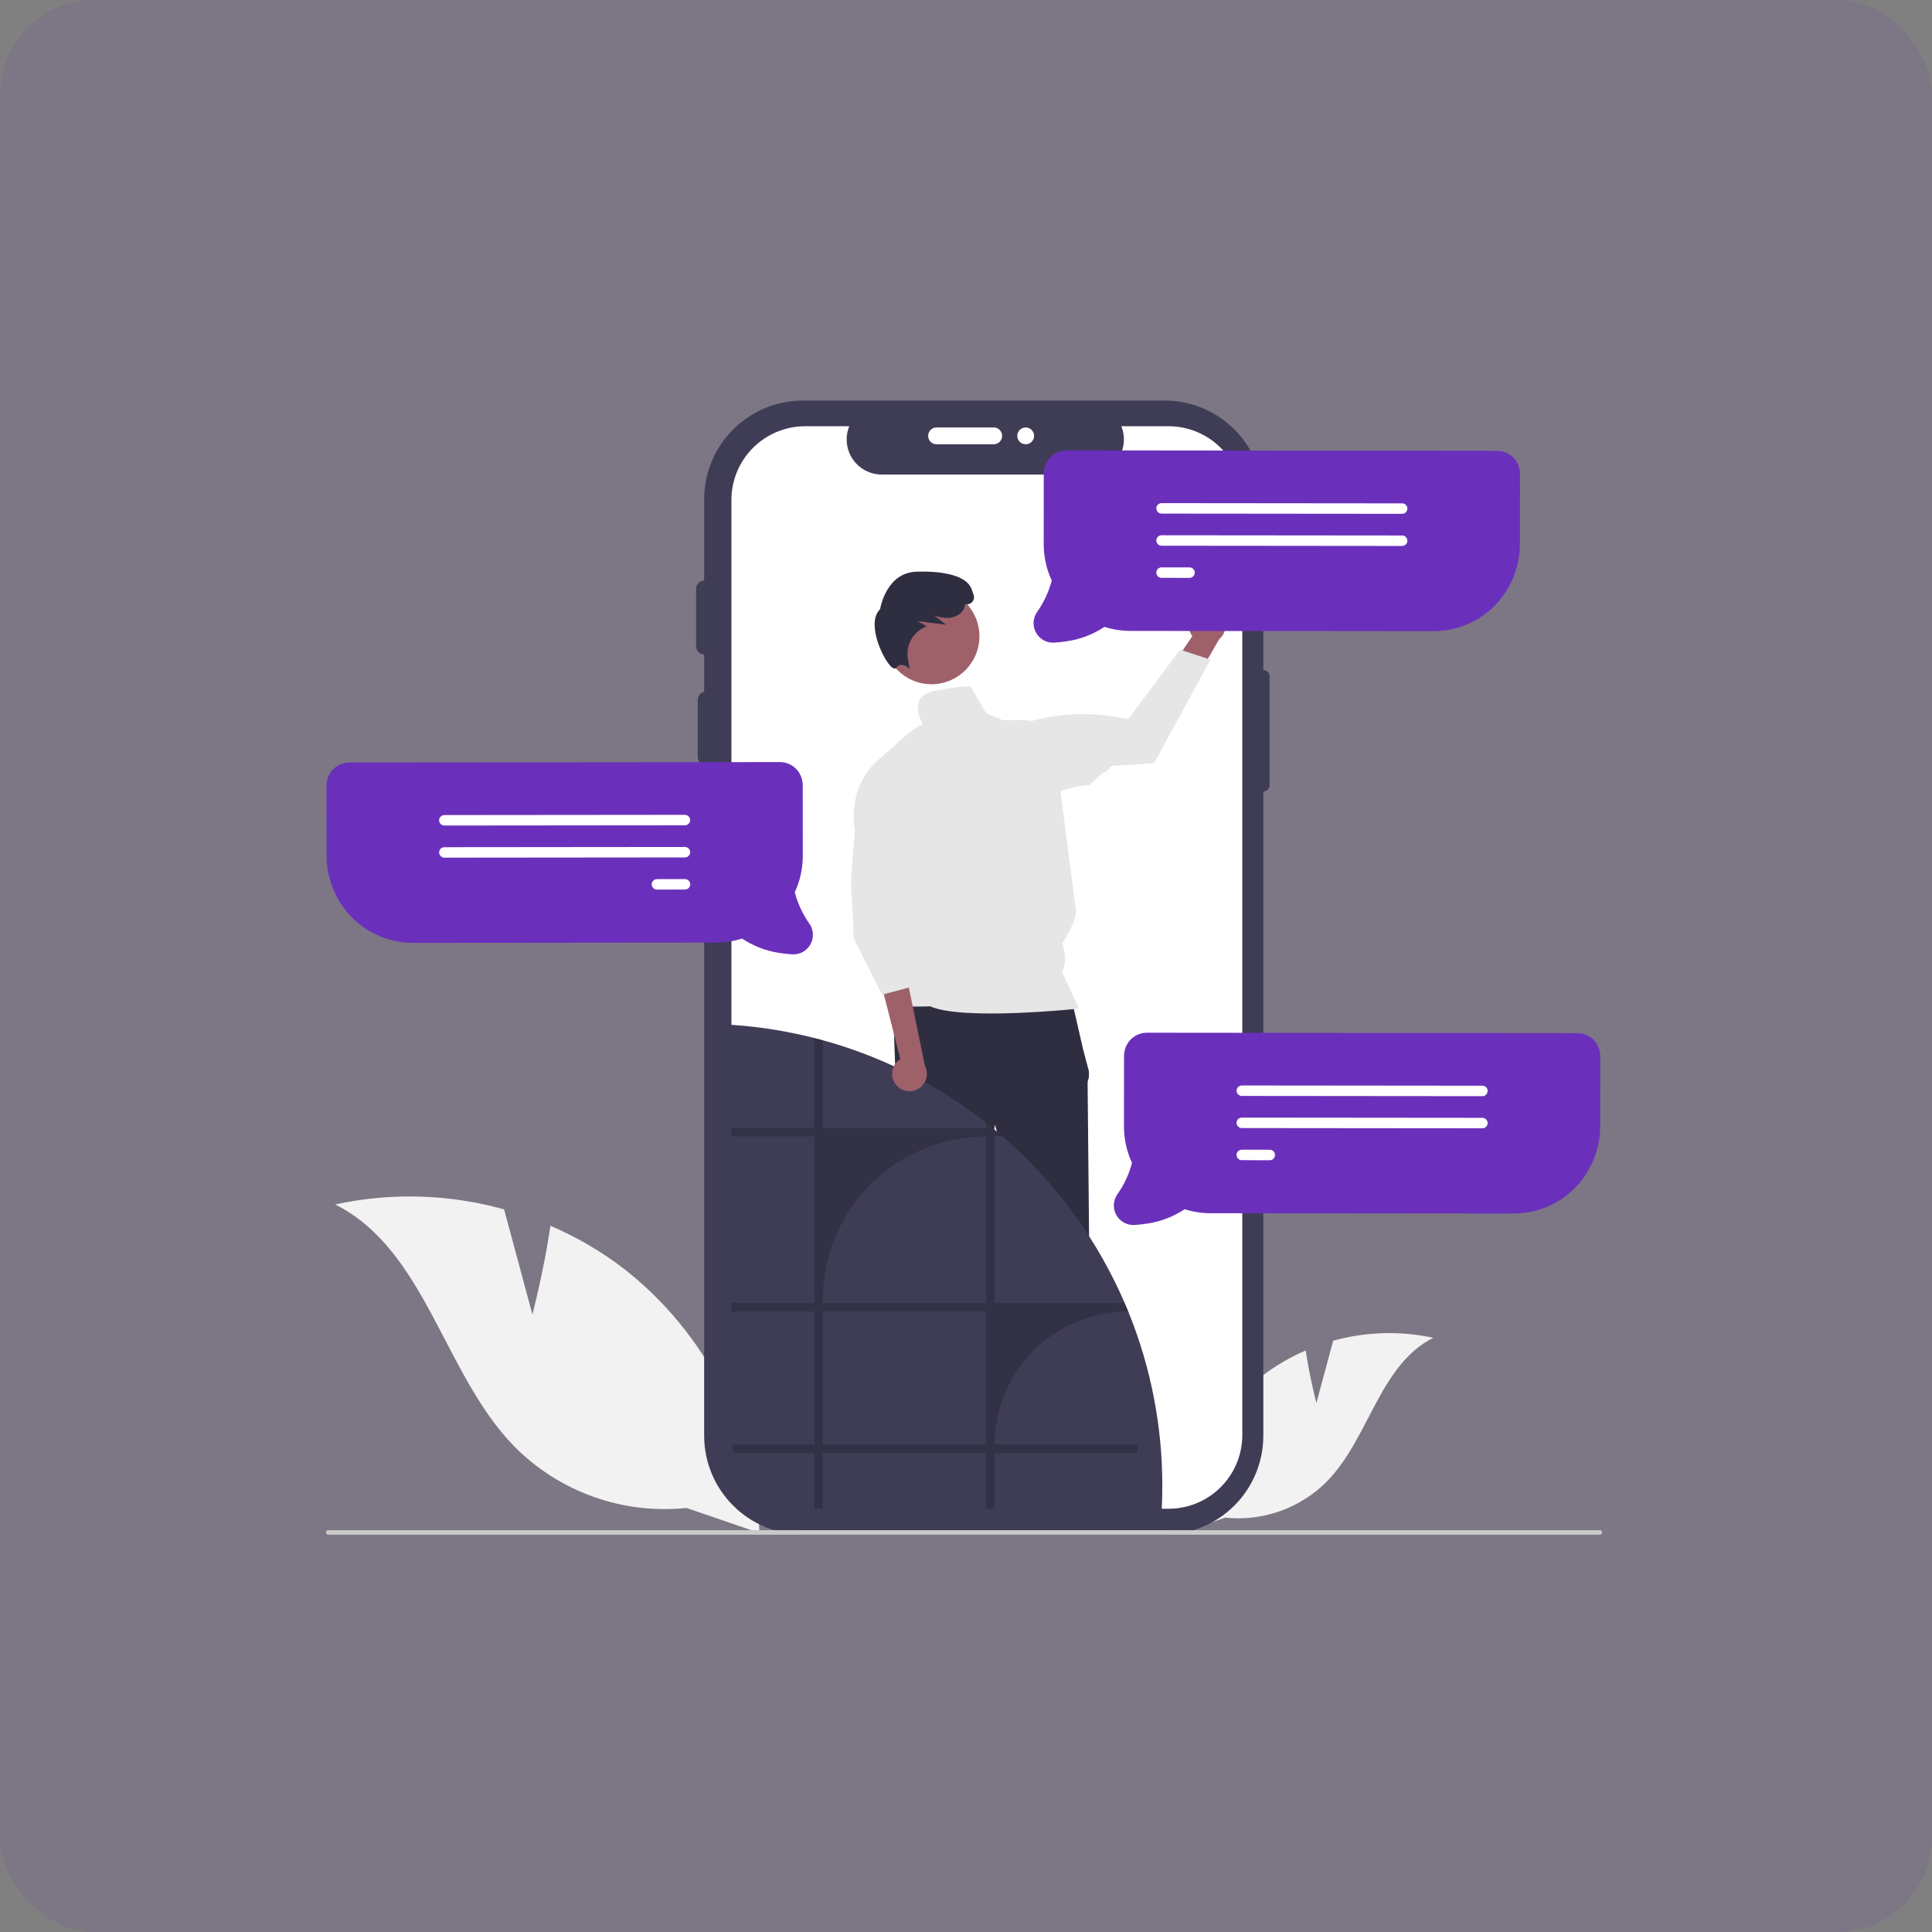 <svg width="492" height="492" viewBox="0 0 492 492" fill="none" xmlns="http://www.w3.org/2000/svg">
<rect x="0" y="0" width="492" height="492" fill="#808080" stroke="none"/>
<rect width="492" height="492" rx="24" fill="#6B30BB" fill-opacity="0.1"/>
<g clip-path="url(#clip0_132_8195)">
<path d="M335.231 357.299L339.502 341.439C347.809 339.119 356.558 338.863 364.988 340.691C351.294 347.592 348.685 366.178 337.998 377.174C334.638 380.578 330.555 383.182 326.052 384.794C321.549 386.406 316.742 386.983 311.985 386.484L300.968 390.268C301.285 382.554 303.271 375 306.789 368.127C310.306 361.254 315.272 355.225 321.344 350.457C324.777 347.815 328.529 345.616 332.511 343.912C333.473 350.553 335.231 357.299 335.231 357.299Z" fill="#F2F2F2"/>
<path d="M135.584 334.749L128.376 307.982C114.354 304.067 99.589 303.634 85.361 306.72C108.473 318.366 112.877 349.735 130.914 368.294C136.585 374.039 143.475 378.434 151.075 381.155C158.675 383.875 166.79 384.85 174.818 384.008L193.412 390.393C192.876 377.373 189.525 364.624 183.588 353.025C177.651 341.425 169.269 331.25 159.021 323.201C153.228 318.743 146.895 315.032 140.174 312.156C138.55 323.363 135.584 334.749 135.584 334.749Z" fill="#F2F2F2"/>
<path d="M321.718 170.622V127.157C321.718 120.485 319.068 114.086 314.35 109.368C309.632 104.65 303.234 102 296.562 102H204.474C197.802 102 191.403 104.65 186.686 109.368C181.968 114.086 179.317 120.485 179.317 127.157V365.612C179.317 372.284 181.968 378.682 186.686 383.4C191.403 388.118 197.802 390.768 204.474 390.768H296.562C303.234 390.768 309.632 388.118 314.35 383.4C319.068 378.682 321.718 372.284 321.718 365.612V201.562C321.927 201.562 322.133 201.521 322.325 201.441C322.518 201.361 322.693 201.244 322.84 201.097C322.987 200.95 323.104 200.775 323.184 200.582C323.264 200.39 323.305 200.183 323.305 199.975V172.209C323.305 171.788 323.138 171.384 322.84 171.087C322.543 170.789 322.139 170.622 321.718 170.622Z" fill="#3F3D56"/>
<path d="M316.364 127.329V365.44C316.365 370.386 314.414 375.132 310.935 378.648C307.456 382.163 302.731 384.164 297.785 384.216C297.717 384.223 297.648 384.226 297.579 384.225H205.043C200.062 384.224 195.284 382.245 191.761 378.722C188.239 375.199 186.259 370.422 186.259 365.44V127.329C186.259 122.347 188.238 117.57 191.761 114.047C195.284 110.524 200.062 108.545 205.043 108.544H216.273C215.721 109.9 215.511 111.371 215.661 112.827C215.81 114.283 216.316 115.68 217.132 116.895C217.949 118.11 219.051 119.105 220.343 119.794C221.634 120.483 223.075 120.844 224.539 120.845H277.296C278.758 120.841 280.197 120.478 281.487 119.788C282.776 119.098 283.877 118.103 284.692 116.888C285.507 115.674 286.012 114.278 286.162 112.824C286.312 111.369 286.103 109.9 285.553 108.544H297.579C302.561 108.545 307.339 110.524 310.862 114.047C314.384 117.57 316.364 122.347 316.364 127.329Z" fill="white"/>
<path d="M179.826 194.938C179.258 194.938 178.714 194.712 178.313 194.31C177.911 193.909 177.685 193.365 177.685 192.797V178.235C177.685 177.668 177.911 177.124 178.313 176.723C178.714 176.322 179.259 176.097 179.826 176.097C180.393 176.097 180.938 176.322 181.339 176.723C181.741 177.124 181.967 177.668 181.967 178.235V192.797C181.967 193.365 181.741 193.909 181.339 194.31C180.938 194.712 180.394 194.938 179.826 194.938Z" fill="#3F3D56"/>
<path d="M179.397 166.671C178.83 166.671 178.285 166.445 177.884 166.043C177.482 165.642 177.257 165.098 177.256 164.53V149.968C177.257 149.401 177.483 148.857 177.884 148.456C178.286 148.055 178.83 147.83 179.397 147.83C179.965 147.83 180.509 148.055 180.91 148.456C181.312 148.857 181.538 149.401 181.539 149.968V164.53C181.538 165.098 181.312 165.642 180.911 166.043C180.509 166.445 179.965 166.671 179.397 166.671Z" fill="#3F3D56"/>
<path d="M236.36 110.994C236.361 110.426 236.587 109.882 236.988 109.48C237.39 109.079 237.934 108.853 238.502 108.853H253.064C253.631 108.853 254.175 109.079 254.576 109.481C254.977 109.882 255.202 110.427 255.202 110.994C255.202 111.561 254.977 112.106 254.576 112.507C254.175 112.909 253.631 113.135 253.064 113.135H238.502C237.934 113.135 237.39 112.909 236.988 112.507C236.587 112.106 236.361 111.562 236.36 110.994Z" fill="white"/>
<path d="M179.826 219.779C179.258 219.778 178.714 219.552 178.313 219.151C177.911 218.75 177.685 218.205 177.685 217.638V203.076C177.685 202.508 177.911 201.965 178.313 201.564C178.714 201.163 179.259 200.938 179.826 200.938C180.393 200.938 180.938 201.163 181.339 201.564C181.741 201.965 181.967 202.508 181.967 203.076V217.638C181.967 218.205 181.741 218.75 181.34 219.151C180.938 219.552 180.394 219.778 179.826 219.779Z" fill="#3F3D56"/>
<path d="M261.201 113.135C262.384 113.135 263.342 112.177 263.342 110.994C263.342 109.811 262.384 108.853 261.201 108.853C260.018 108.853 259.06 109.811 259.06 110.994C259.06 112.177 260.018 113.135 261.201 113.135Z" fill="white"/>
<path d="M241.258 374.99L247.021 374.989L249.763 352.759H241.257L241.258 374.99Z" fill="#9E616A"/>
<path d="M239.788 373.108L241.41 373.108L247.744 370.532L251.138 373.108C253.057 373.108 254.897 373.87 256.254 375.226C257.61 376.583 258.372 378.423 258.372 380.341V380.576L239.788 380.577L239.788 373.108Z" fill="#2F2E41"/>
<path d="M268.033 374.99L273.797 374.989L276.538 352.759H268.032L268.033 374.99Z" fill="#9E616A"/>
<path d="M266.563 373.108L268.186 373.108L274.519 370.532L277.914 373.108H277.914C279.833 373.108 281.672 373.87 283.029 375.226C284.385 376.583 285.148 378.423 285.148 380.341V380.576L266.564 380.577L266.563 373.108Z" fill="#2F2E41"/>
<path d="M272.641 253.333L227.357 254.514L228.145 276.565C228.145 276.565 227.357 282.471 228.932 284.047C230.508 285.622 231.295 285.622 230.508 288.378C229.72 291.134 233.881 295.636 233.376 296.142C232.87 296.647 231.689 299.403 231.689 299.403L235.627 321.848C235.627 321.848 238.383 360.831 239.17 361.619C239.958 362.406 240.746 361.619 239.958 363.587C239.17 365.556 238.383 364.769 239.17 365.556C239.868 366.308 240.525 367.097 241.139 367.919H250.659C250.659 367.919 251.377 363.981 251.377 363.587C251.377 363.194 252.165 360.831 252.165 360.437C252.165 360.044 251.469 359.347 251.469 359.347C251.228 358.547 251.066 357.725 250.983 356.893C250.983 356.106 248.621 325.786 248.621 325.786L253.346 286.409L264.765 324.998C264.765 324.998 264.765 358.862 265.553 359.65C266.34 360.437 266.34 360.043 265.947 361.619C265.553 363.194 263.978 362.8 265.159 363.981C266.34 365.162 266.734 363.194 266.34 365.162L265.947 367.131L277.76 367.3C277.76 367.3 279.335 363.981 278.547 362.8C277.76 361.619 277.807 361.941 278.768 360.008C279.728 358.075 280.122 357.681 279.728 357.287C279.335 356.893 279.335 354.799 279.335 354.799L277.366 317.123C277.366 317.123 276.972 277.353 276.972 276.171C276.942 275.563 277.054 274.957 277.299 274.4V272.796L275.791 267.115L272.641 253.333Z" fill="#2F2E41"/>
<path d="M237.214 174.248C243.955 174.248 249.42 168.783 249.42 162.041C249.42 155.3 243.955 149.834 237.214 149.834C230.472 149.834 225.007 155.3 225.007 162.041C225.007 168.783 230.472 174.248 237.214 174.248Z" fill="#9E616A"/>
<path d="M231.667 170.344L231.173 169.948C231.164 169.941 230.226 169.197 229.331 169.327C229.127 169.361 228.932 169.438 228.76 169.553C228.588 169.667 228.442 169.817 228.332 169.992C228.269 170.089 228.179 170.164 228.073 170.21C227.967 170.255 227.85 170.267 227.737 170.246C226.576 170.063 224.479 166.626 223.422 163.174C222.771 161.046 222.003 157.189 224.118 155.133C224.282 154.202 225.97 145.814 233.388 145.581C241.021 145.338 246.102 146.879 247.328 149.801C247.537 150.298 247.747 150.883 247.954 151.54C248.059 151.86 248.071 152.204 247.99 152.531C247.908 152.858 247.735 153.156 247.491 153.389C247.27 153.604 246.999 153.761 246.703 153.845C246.406 153.93 246.093 153.94 245.791 153.873C245.754 154.248 245.656 154.615 245.5 154.958C244.833 156.404 243.155 157.347 241.225 157.361C240.081 157.345 238.949 157.126 237.881 156.716L240.969 159.092L233.589 158.174L236.006 159.466L235.522 159.696C234.019 160.363 232.779 161.508 231.996 162.954C231.213 164.399 230.931 166.063 231.194 167.686L231.667 170.344Z" fill="#2F2E41"/>
<path d="M270.416 247.498C272.133 244.532 270.498 240.247 270.498 240.247C270.498 240.247 274.941 233.677 273.851 230.875L268.618 190.328C268.618 190.328 266.983 185.966 263.166 183.785C262.119 183.187 256.624 183.422 255.418 183.432L251.503 181.758C251.276 182.589 247.006 173.933 246.984 174.794C244.258 174.794 242.502 175.17 238.26 175.884C230.896 177.125 234.607 183.78 235.073 184.565C234.885 184.577 234.699 184.603 234.515 184.643C233.555 184.823 230.284 187.652 230.284 187.652L224.434 192.848C215.618 199.766 217.592 210.561 217.592 210.561L230.448 223.499L224.816 249.455C224.816 249.455 227.209 253.31 225.972 255.038C224.734 256.766 236.876 256.27 236.876 256.27C245.255 260.005 274.778 256.848 274.778 256.848C274.369 255.78 270.416 247.498 270.416 247.498Z" fill="#E6E6E6"/>
<path d="M83.566 390.814H407.434C407.584 390.813 407.728 390.753 407.834 390.647C407.939 390.541 407.999 390.397 407.999 390.248C407.999 390.098 407.939 389.954 407.834 389.848C407.728 389.742 407.584 389.682 407.434 389.682H83.566C83.416 389.682 83.273 389.742 83.167 389.848C83.061 389.954 83.002 390.098 83.002 390.248C83.002 390.397 83.061 390.541 83.167 390.647C83.273 390.753 83.416 390.813 83.566 390.814Z" fill="#CACACA"/>
<path d="M295.991 378.412C295.991 380.879 295.914 383.325 295.758 385.751C295.691 385.759 295.622 385.762 295.554 385.76H203.021C198.834 385.76 194.767 384.362 191.466 381.787C188.164 379.213 185.817 375.609 184.797 371.549C184.618 370.84 184.483 370.121 184.393 369.395C184.288 368.593 184.236 367.785 184.236 366.976V260.863C191.356 261.215 198.43 262.214 205.369 263.848C206.048 264.005 206.723 264.171 207.393 264.342C207.436 264.352 207.479 264.366 207.522 264.376C208.201 264.547 208.876 264.727 209.547 264.913C223.852 268.842 237.28 275.453 249.116 284.396C249.796 284.904 250.471 285.427 251.141 285.955L251.269 286.055C252.391 286.939 253.495 287.845 254.582 288.773C254.825 288.978 255.067 289.187 255.305 289.401C255.889 289.905 256.474 290.418 257.044 290.936C269.667 302.297 279.686 316.25 286.419 331.841C286.642 332.35 286.856 332.863 287.07 333.376C287.155 333.586 287.241 333.795 287.326 334.004C287.407 334.194 287.483 334.384 287.559 334.574C293.147 348.513 296.01 363.395 295.991 378.412Z" fill="#3F3D56"/>
<path opacity="0.2" d="M253.294 367.86C253.293 363.414 254.169 359.011 255.87 354.903C257.571 350.795 260.065 347.063 263.209 343.919C266.353 340.775 270.085 338.281 274.193 336.58C278.301 334.879 282.704 334.003 287.15 334.004H287.326C287.24 333.795 287.155 333.586 287.069 333.376C286.856 332.863 286.642 332.35 286.418 331.841H253.294V289.401H255.304C255.067 289.187 254.824 288.978 254.582 288.773C253.493 287.846 252.389 286.94 251.269 286.054L251.141 285.955V287.238H209.546V264.913C208.876 264.727 208.201 264.547 207.521 264.376C207.479 264.366 207.436 264.352 207.393 264.342V287.238H186.261V289.401H207.393V331.841H186.261V334.004H207.393V367.86H186.418C186.508 368.586 186.643 369.305 186.822 370.013H207.393V384.225H209.546V370.013H251.141V384.225H253.294V370.013H289.584V367.86H253.294ZM251.141 367.86H209.546V334.004H251.141V367.86ZM251.141 331.841H209.546V330.995C209.546 319.964 213.929 309.384 221.729 301.583C229.529 293.783 240.109 289.401 251.141 289.401V331.841Z" fill="black"/>
<path d="M228.295 276.382C227.868 275.902 227.55 275.334 227.366 274.718C227.182 274.102 227.135 273.453 227.228 272.817C227.322 272.181 227.554 271.574 227.908 271.037C228.262 270.5 228.729 270.048 229.276 269.711L223.73 247.91L231.313 250.815L235.527 271.402C236.031 272.36 236.167 273.469 235.908 274.52C235.649 275.571 235.014 276.49 234.123 277.104C233.231 277.718 232.146 277.983 231.072 277.85C229.998 277.717 229.01 277.195 228.295 276.382Z" fill="#9E616A"/>
<path d="M218.089 206.415L217.404 215.121C217.404 215.121 216.553 224.686 216.775 226.454C216.998 228.223 217.414 239.024 217.414 239.024L224.631 253.302L232.809 251.121L232.32 244.423L232.809 250.576L233.899 245.124L231.173 235.856L232.809 232.584L231.984 221.604L218.089 206.415Z" fill="#E6E6E6"/>
<path d="M406.144 265.158C405.181 264.016 403.815 263.288 402.33 263.127C402.119 263.104 401.907 263.092 401.694 263.092L292.084 262.99C291.291 262.987 290.505 263.147 289.776 263.46C289.047 263.773 288.39 264.232 287.845 264.809C286.796 265.949 286.222 267.448 286.243 268.998L286.226 286.804C286.217 290.03 286.917 293.218 288.274 296.145C287.516 299.017 286.25 301.73 284.536 304.155C284.003 304.923 283.697 305.826 283.654 306.761C283.611 307.695 283.832 308.623 284.293 309.437C284.753 310.251 285.434 310.919 286.257 311.363C287.08 311.808 288.012 312.011 288.945 311.95C290.1 311.878 291.251 311.747 292.393 311.558C295.716 311.037 298.887 309.802 301.687 307.938C303.841 308.615 306.085 308.961 308.343 308.962L385.417 309.034C388.324 309.045 391.203 308.477 393.889 307.365C396.574 306.252 399.012 304.617 401.06 302.554C405.232 298.295 407.55 292.558 407.508 286.596L407.525 269.119C407.549 267.676 407.06 266.273 406.144 265.158Z" fill="#6B30BB"/>
<path d="M377.506 279.147L316.244 279.09C316.069 279.09 315.895 279.055 315.734 278.988C315.572 278.921 315.425 278.823 315.302 278.699C315.178 278.575 315.08 278.428 315.013 278.266C314.946 278.104 314.912 277.931 314.912 277.756C314.912 277.581 314.947 277.408 315.014 277.246C315.081 277.084 315.18 276.938 315.303 276.814C315.427 276.69 315.574 276.592 315.736 276.525C315.898 276.458 316.071 276.424 316.246 276.424L377.509 276.482C377.862 276.482 378.201 276.623 378.451 276.873C378.701 277.123 378.841 277.462 378.84 277.816C378.84 278.169 378.699 278.508 378.449 278.758C378.199 279.008 377.86 279.148 377.506 279.147Z" fill="white"/>
<path d="M377.497 287.329L316.235 287.272C316.06 287.272 315.887 287.237 315.725 287.17C315.563 287.103 315.417 287.004 315.293 286.881C315.169 286.757 315.071 286.61 315.004 286.448C314.937 286.286 314.903 286.113 314.903 285.938C314.903 285.763 314.938 285.589 315.005 285.428C315.072 285.266 315.171 285.119 315.295 284.995C315.418 284.872 315.566 284.774 315.727 284.707C315.889 284.64 316.062 284.606 316.237 284.606L377.5 284.663C377.853 284.663 378.192 284.804 378.442 285.054C378.692 285.305 378.832 285.644 378.832 285.997C378.831 286.351 378.69 286.69 378.44 286.939C378.19 287.189 377.851 287.329 377.497 287.329Z" fill="white"/>
<path d="M323.366 295.46L316.227 295.453C316.052 295.453 315.879 295.419 315.717 295.352C315.556 295.284 315.409 295.186 315.285 295.062C315.161 294.938 315.063 294.791 314.996 294.629C314.93 294.468 314.895 294.294 314.896 294.119C314.896 293.944 314.93 293.771 314.997 293.609C315.065 293.448 315.163 293.301 315.287 293.177C315.411 293.053 315.558 292.955 315.719 292.889C315.881 292.822 316.055 292.787 316.23 292.788L323.369 292.794C323.722 292.795 324.06 292.936 324.31 293.186C324.559 293.436 324.699 293.775 324.698 294.128C324.698 294.482 324.558 294.82 324.308 295.07C324.058 295.319 323.72 295.46 323.366 295.46Z" fill="white"/>
<path d="M84.522 196.238C85.485 195.096 86.851 194.368 88.336 194.207C88.547 194.184 88.76 194.172 88.972 194.172L198.582 194.07C199.375 194.067 200.161 194.227 200.89 194.54C201.619 194.853 202.276 195.312 202.821 195.889C203.87 197.03 204.444 198.528 204.424 200.078L204.44 217.884C204.449 221.11 203.75 224.298 202.392 227.225C203.15 230.097 204.416 232.81 206.13 235.235C206.663 236.003 206.969 236.907 207.012 237.841C207.055 238.775 206.834 239.703 206.373 240.517C205.913 241.331 205.232 241.999 204.409 242.443C203.586 242.888 202.654 243.091 201.721 243.03C200.566 242.959 199.415 242.828 198.273 242.638C194.95 242.117 191.779 240.882 188.979 239.018C186.825 239.695 184.581 240.041 182.323 240.042L105.249 240.114C102.342 240.125 99.463 239.557 96.777 238.445C94.092 237.332 91.654 235.697 89.606 233.634C85.434 229.375 83.116 223.638 83.158 217.676L83.141 200.199C83.117 198.757 83.606 197.353 84.522 196.238Z" fill="#6B30BB"/>
<path d="M111.826 208.896C111.826 208.542 111.967 208.203 112.216 207.953C112.466 207.703 112.804 207.562 113.158 207.562L174.42 207.504C174.774 207.504 175.113 207.644 175.363 207.894C175.613 208.144 175.754 208.483 175.754 208.836C175.755 209.19 175.615 209.529 175.365 209.779C175.115 210.029 174.776 210.17 174.423 210.17L113.16 210.227C112.807 210.227 112.468 210.087 112.218 209.837C111.968 209.588 111.827 209.249 111.826 208.896Z" fill="white"/>
<path d="M111.833 217.077C111.833 216.724 111.973 216.385 112.223 216.135C112.473 215.885 112.811 215.744 113.165 215.743L174.427 215.686C174.781 215.685 175.12 215.826 175.37 216.075C175.62 216.325 175.761 216.664 175.761 217.017C175.762 217.371 175.621 217.71 175.372 217.96C175.122 218.211 174.783 218.351 174.429 218.352L113.167 218.409C112.814 218.409 112.475 218.269 112.225 218.019C111.975 217.769 111.834 217.431 111.833 217.077Z" fill="white"/>
<path d="M165.965 225.208C165.965 224.855 166.105 224.516 166.355 224.266C166.604 224.016 166.943 223.875 167.297 223.874L174.436 223.867C174.789 223.867 175.128 224.007 175.379 224.257C175.629 224.507 175.77 224.846 175.77 225.199C175.77 225.553 175.63 225.892 175.38 226.142C175.131 226.392 174.792 226.533 174.438 226.533L167.299 226.54C166.946 226.54 166.607 226.4 166.357 226.15C166.107 225.9 165.966 225.562 165.965 225.208Z" fill="white"/>
<path d="M305.289 155.025C304.678 155.331 304.142 155.767 303.718 156.303C303.294 156.838 302.993 157.46 302.835 158.125C302.678 158.79 302.668 159.481 302.806 160.15C302.944 160.819 303.228 161.449 303.636 161.997L294.316 175.739L302.944 175.851L310.472 162.784C311.346 162.037 311.916 160.995 312.074 159.855C312.231 158.716 311.965 157.559 311.326 156.602C310.688 155.646 309.72 154.957 308.607 154.667C307.495 154.376 306.314 154.504 305.289 155.025Z" fill="#9E616A"/>
<path d="M308.249 167.984L293.892 194.385L293.764 194.393C293.659 194.4 289.091 194.703 283.511 195.005C282.57 195.056 282.016 196.726 281.034 196.775C280.357 196.81 277.861 199.947 277.179 199.98C271.098 200.269 267.61 203.048 265.296 202.831C262.16 202.57 257.982 193.943 255.703 191.772L255.65 191.715L255.642 191.637C255.482 190.054 255.867 188.464 256.733 187.129C257.598 185.794 258.893 184.793 260.403 184.293C267.709 181.915 275.467 181.267 283.065 182.401L287.387 183.052L300.505 165.433L308.249 167.984Z" fill="#E6E6E6"/>
<path d="M385.706 116.861C384.743 115.719 383.377 114.991 381.892 114.83C381.68 114.807 381.468 114.795 381.256 114.795L271.646 114.693C270.852 114.69 270.067 114.85 269.338 115.163C268.609 115.476 267.951 115.935 267.407 116.512C266.357 117.653 265.784 119.151 265.804 120.701L265.787 138.507C265.779 141.733 266.478 144.921 267.835 147.848C267.078 150.72 265.812 153.433 264.098 155.858C263.564 156.626 263.258 157.53 263.215 158.464C263.172 159.398 263.394 160.326 263.854 161.14C264.315 161.954 264.996 162.622 265.819 163.066C266.642 163.511 267.573 163.714 268.507 163.653C269.662 163.582 270.813 163.451 271.955 163.261C275.278 162.74 278.449 161.505 281.248 159.641C283.402 160.319 285.647 160.664 287.904 160.665L364.978 160.737C367.885 160.748 370.765 160.18 373.45 159.068C376.136 157.955 378.573 156.32 380.621 154.257C384.793 149.998 387.112 144.261 387.07 138.299L387.086 120.822C387.11 119.38 386.621 117.976 385.706 116.861Z" fill="#6B30BB"/>
<path d="M357.067 130.85L295.804 130.793C295.629 130.793 295.456 130.759 295.294 130.691C295.133 130.624 294.986 130.526 294.862 130.402C294.739 130.278 294.64 130.131 294.574 129.969C294.507 129.808 294.472 129.634 294.473 129.459C294.473 129.284 294.507 129.111 294.575 128.949C294.642 128.787 294.74 128.641 294.864 128.517C294.988 128.393 295.135 128.295 295.297 128.228C295.458 128.162 295.632 128.127 295.807 128.127L357.069 128.185C357.423 128.185 357.762 128.326 358.011 128.576C358.261 128.826 358.401 129.165 358.401 129.519C358.401 129.872 358.26 130.211 358.01 130.461C357.759 130.711 357.42 130.851 357.067 130.85Z" fill="white"/>
<path d="M357.06 139.032L295.797 138.975C295.444 138.975 295.105 138.834 294.855 138.584C294.606 138.333 294.465 137.994 294.466 137.641C294.466 137.287 294.607 136.948 294.857 136.699C295.107 136.449 295.446 136.309 295.8 136.309L357.062 136.366C357.416 136.367 357.755 136.507 358.004 136.758C358.254 137.008 358.394 137.347 358.394 137.7C358.394 138.054 358.253 138.393 358.003 138.643C357.752 138.892 357.413 139.032 357.06 139.032Z" fill="white"/>
<path d="M302.929 147.163L295.79 147.157C295.615 147.156 295.441 147.122 295.28 147.055C295.118 146.988 294.971 146.889 294.848 146.765C294.724 146.641 294.626 146.494 294.559 146.333C294.492 146.171 294.458 145.997 294.458 145.822C294.458 145.647 294.493 145.474 294.56 145.312C294.627 145.151 294.725 145.004 294.849 144.88C294.973 144.757 295.12 144.659 295.282 144.592C295.444 144.525 295.617 144.491 295.792 144.491L302.931 144.497C303.285 144.498 303.623 144.639 303.872 144.889C304.121 145.14 304.261 145.478 304.261 145.832C304.261 146.185 304.12 146.523 303.87 146.773C303.621 147.023 303.282 147.163 302.929 147.163Z" fill="white"/>
</g>
<defs>
<clipPath id="clip0_132_8195">
<rect width="325" height="288.814" fill="white" transform="translate(83 102)"/>
</clipPath>
</defs>
</svg>

